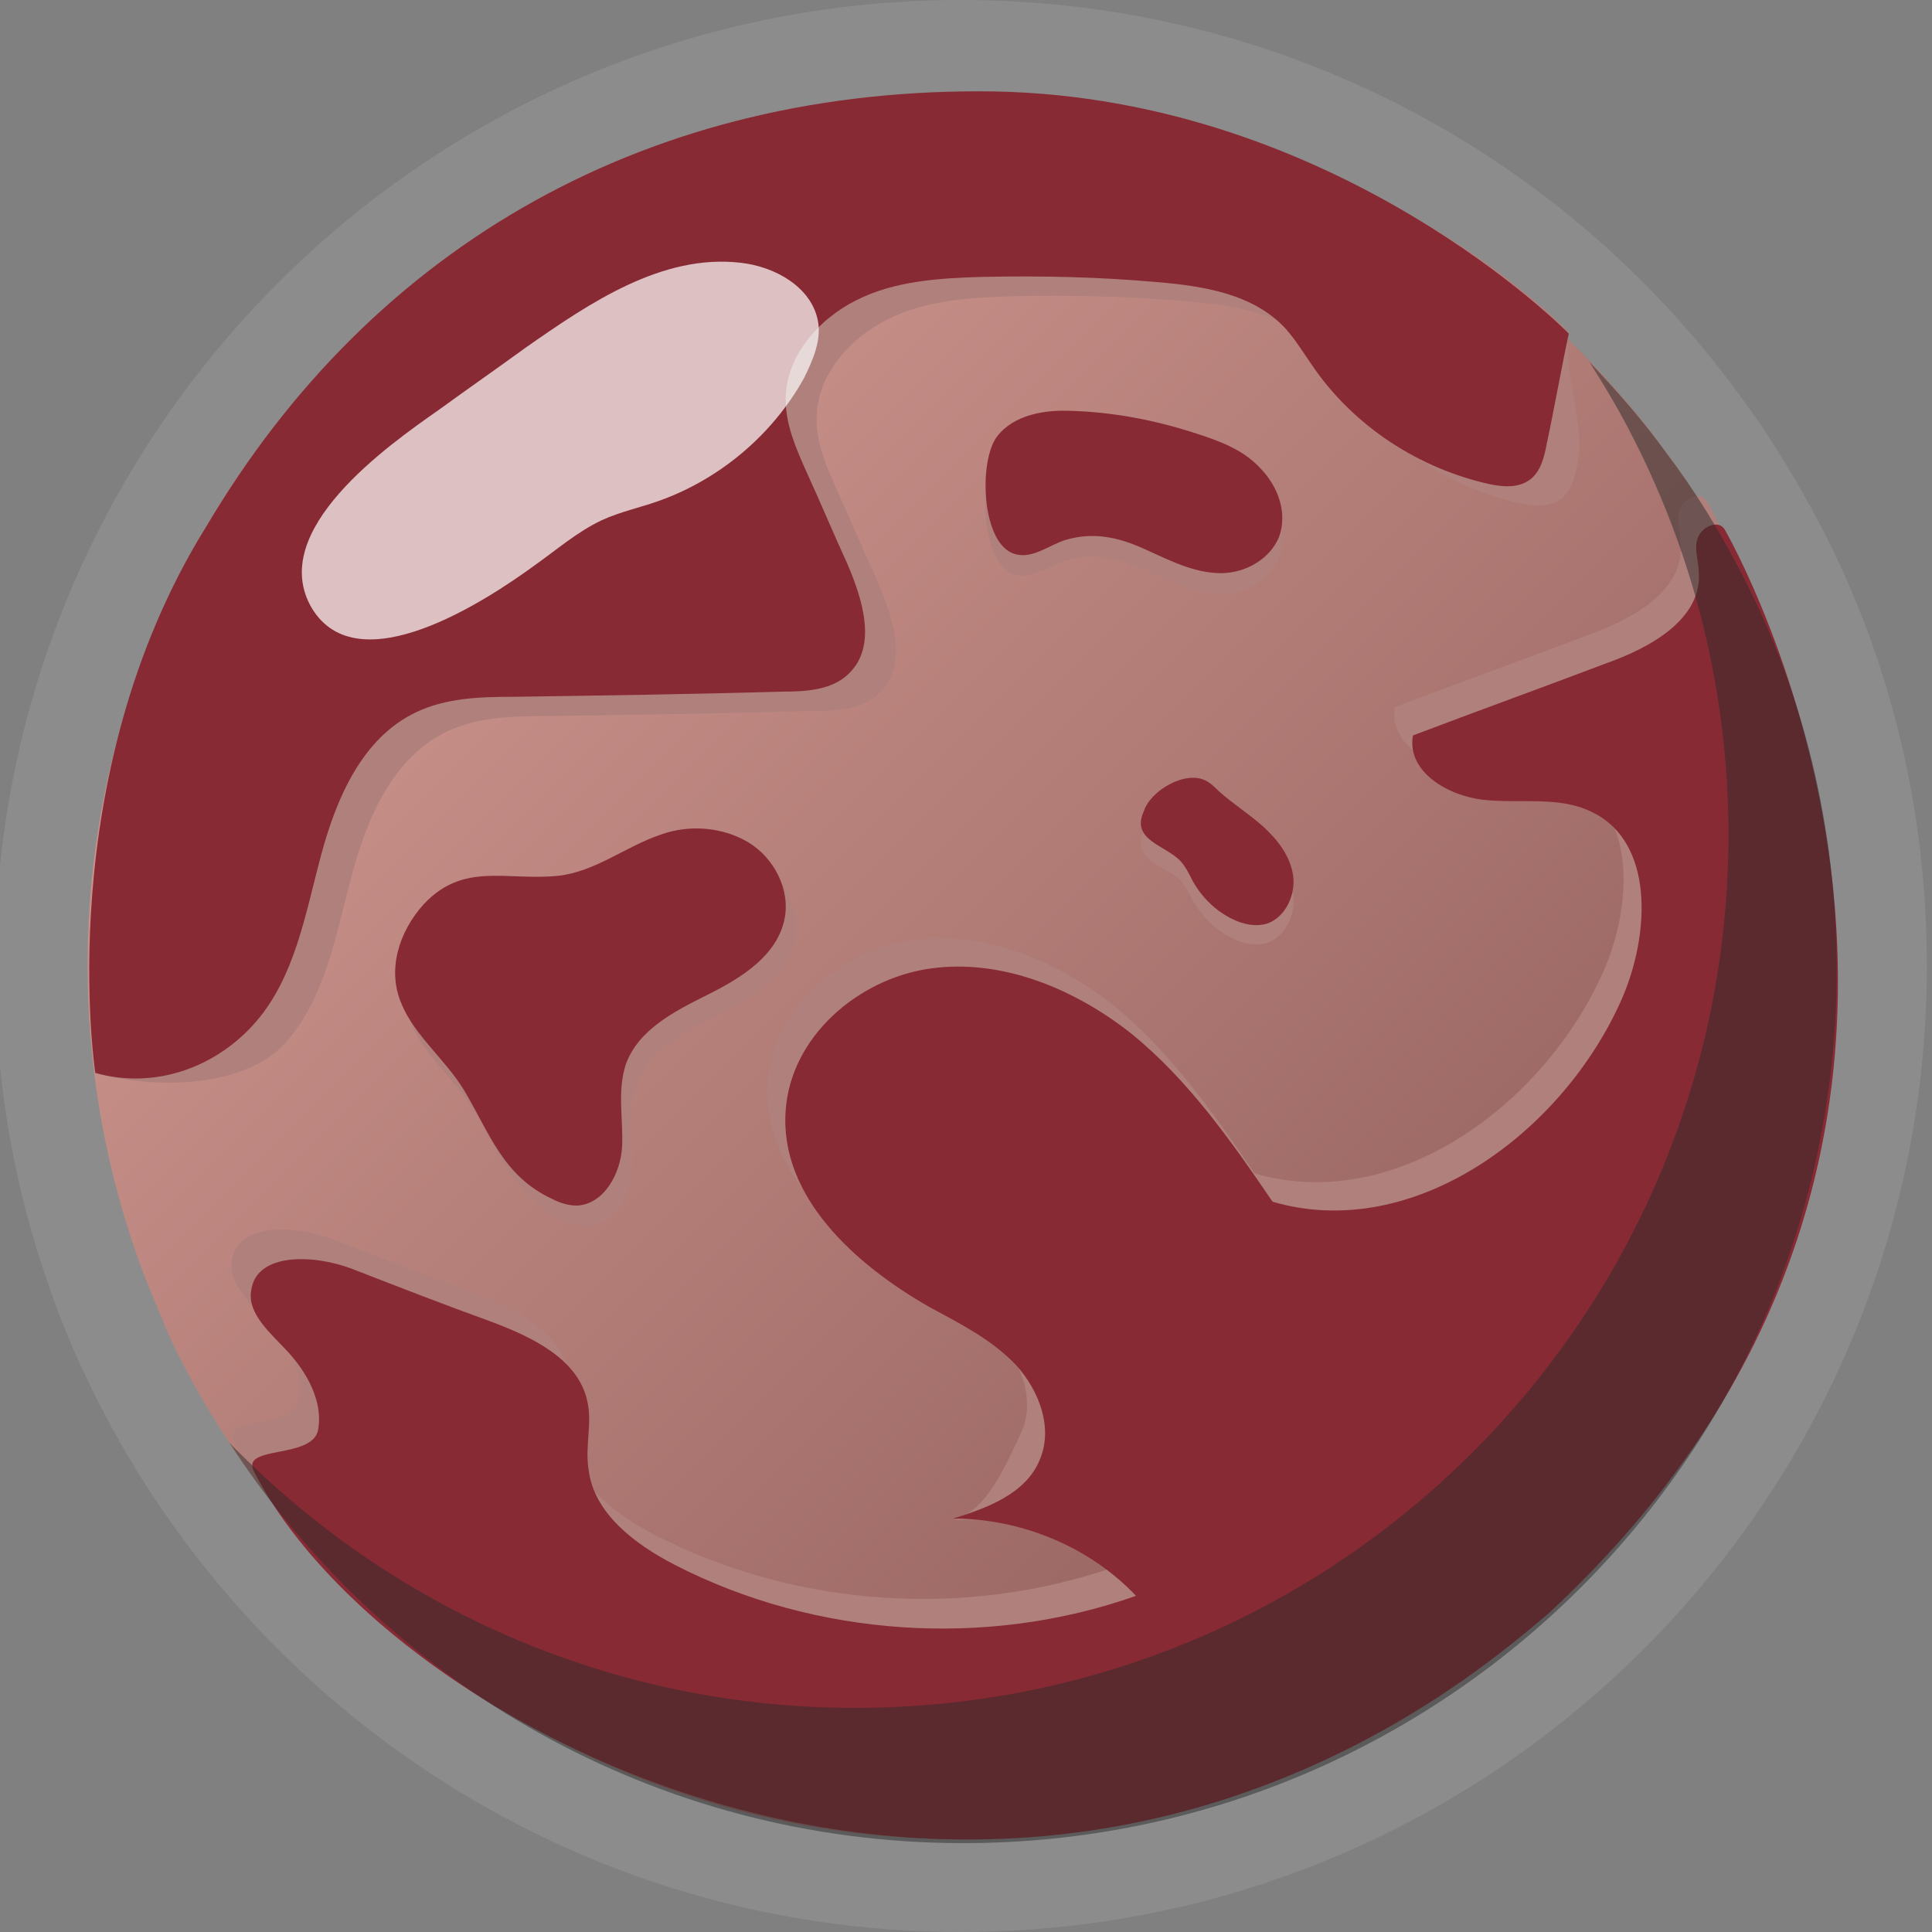 <?xml version="1.0" encoding="utf-8"?>
<!-- Generator: Adobe Illustrator 27.0.0, SVG Export Plug-In . SVG Version: 6.00 Build 0)  -->
<svg version="1.1" xmlns="http://www.w3.org/2000/svg" xmlns:xlink="http://www.w3.org/1999/xlink" x="0px" y="0px"
	 viewBox="0 0 150 150" style="enable-background:new 0 0 150 150;" xml:space="preserve">
<rect x="0" y="0" width="150" height="150" fill="#808080" stroke="none"/>
<style type="text/css">
	.st0{opacity:0.1;fill:#FFFFFF;}
	.st1{fill:url(#SVGID_1_);}
	.st2{fill:#B0807C;}
	.st3{fill:#882A34;}
	.st4{opacity:0.7;fill:#FFFFFF;}
	.st5{opacity:0.5;fill:#2C2B2B;}
</style>
<g id="Capa_1">
</g>
<g id="Objects">
	<g>
		<path class="st0" d="M141.4,40.9c-1.9-3.6-4-7.1-6.4-10.3C121.4,12,99.4,0,74.6,0c-41.4,0-75,33.6-75,75c0,8.2,1.3,16.1,3.7,23.4
			c0.9,2.7,1.9,5.4,3.1,7.9C18.3,132.1,44.4,150,74.6,150c41.4,0,75-33.6,75-75C149.6,62.7,146.7,51.1,141.4,40.9z"/>
		<linearGradient id="SVGID_1_" gradientUnits="userSpaceOnUse" x1="26.689" y1="27.077" x2="122.538" y2="122.925">
			<stop  offset="0" style="stop-color:#D09890"/>
			<stop  offset="1" style="stop-color:#915E5B"/>
		</linearGradient>
		<path class="st1" d="M135,44.2c-1.7-3.3-3.6-6.4-5.8-9.3c-1.8-2.5-3.9-4.9-6-7.1C110.9,15.1,93.7,7.2,74.6,7.2
			C37.2,7.2,6.8,37.6,6.8,75c0,7.4,1.2,14.5,3.4,21.2c0.8,2.5,1.8,4.8,2.8,7.2c1.3,2.9,2.9,5.7,4.6,8.3c12.1,18.7,33.1,31.1,57,31.1
			c37.4,0,67.8-30.3,67.8-67.8C142.4,63.9,139.7,53.4,135,44.2z"/>
		<path class="st2" d="M18.2,111.9c-1-2,4.6-0.9,5-3.2c0.4-2.2-0.9-4.5-2.4-6.1c-1.3-1.4-3.1-2.9-2.8-4.7c0.4-3,4.9-2.8,7.8-1.7
			c3.6,1.4,7.2,2.8,10.8,4.1c3.2,1.2,6.8,2.9,7.5,6.2c0.4,1.7-0.2,3.5,0.1,5.3c0.4,3.4,3.6,5.8,6.7,7.4c10.9,5.6,24.2,6.5,35.8,2.4
			c-3.6-3.8-7.4-3.7-12.6-3.6c2.6-0.8,4-4.3,5.2-6.8c1.1-2.5,0-5.4-1.8-7.4c-1.9-2-4.3-3.2-6.7-4.5c-5.8-3.3-11.7-8.6-11.2-15.3
			c0.4-5.7,5.6-10.2,11.2-11c5.6-0.8,11.3,1.6,15.7,5.1c4.4,3.6,7.7,8.3,10.9,13c10.9,3.2,22.5-5.3,27.1-15.7
			c2.2-5,2.6-12.3-2.4-14.6c-2.5-1.2-5.5-0.6-8.3-0.9c-2.8-0.3-6-2.2-5.5-5c5-1.9,10-3.7,15-5.6c3.4-1.2,7.4-3.4,7.2-7
			c0-0.9-0.4-1.9-0.1-2.7c0.3-0.9,1.6-1.5,2.1-0.7c0,0,27,46.4-13.6,84.1C77.6,158.5,28.4,132.2,18.2,111.9z"/>
		<path class="st3" d="M19.7,114.2c-1-2,4.6-0.9,5-3.2c0.4-2.2-0.9-4.5-2.4-6.1c-1.3-1.4-3.1-2.9-2.8-4.7c0.4-3,4.9-2.8,7.8-1.7
			c3.6,1.4,7.2,2.8,10.8,4.1c3.2,1.2,6.8,2.9,7.5,6.2c0.4,1.7-0.2,3.5,0.1,5.3c0.4,3.4,3.6,5.8,6.7,7.4c10.9,5.6,24.2,6.5,35.8,2.4
			c-3.6-3.8-8.9-6-14.2-6c2.6-0.8,5.6-1.9,6.7-4.5c1.1-2.5,0-5.4-1.8-7.4c-1.9-2-4.3-3.2-6.7-4.5c-5.8-3.3-11.7-8.6-11.2-15.3
			c0.4-5.7,5.6-10.2,11.2-11c5.6-0.8,11.3,1.6,15.7,5.1c4.4,3.6,7.7,8.3,10.9,13c10.9,3.2,22.5-5.3,27.1-15.7
			c2.2-5,2.6-12.3-2.4-14.6c-2.5-1.2-5.5-0.6-8.3-0.9c-2.8-0.3-6-2.2-5.5-5c5-1.9,10-3.7,15-5.6c3.4-1.2,7.4-3.4,7.2-7
			c0-0.9-0.4-1.9-0.1-2.7c0.3-0.9,1.6-1.5,2.1-0.7c0,0,27,46.4-13.6,84.1C79.1,160.9,30,134.6,19.7,114.2z"/>
		<path class="st2" d="M91.6,68.3c0.4,0.4,0.7,1,1,1.6c0.5,0.9,1.2,1.7,2,2.3c1.1,0.8,2.5,1.4,3.8,1c1.4-0.5,2.2-2.2,2-3.7
			c-0.2-1.5-1.2-2.8-2.3-3.8c-1.1-1-2.4-1.8-3.5-2.8c-0.3-0.3-0.6-0.6-1-0.8c-1.6-0.8-4.3,0.8-4.8,2.4
			C87.8,66.8,90.4,67.2,91.6,68.3z"/>
		<path class="st3" d="M91.6,66.8c0.4,0.4,0.7,1,1,1.6c0.5,0.9,1.2,1.7,2,2.3c1.1,0.8,2.5,1.4,3.8,1c1.4-0.5,2.2-2.2,2-3.7
			c-0.2-1.5-1.2-2.8-2.3-3.8c-1.1-1-2.4-1.8-3.5-2.8c-0.3-0.3-0.6-0.6-1-0.8c-1.6-0.8-4.3,0.8-4.8,2.4
			C87.8,65.2,90.4,65.6,91.6,66.8z"/>
		<path class="st2" d="M43.7,94.7c0.6,0.3,1.2,0.5,1.9,0.5c2.1-0.1,3.4-2.5,3.5-4.6c0.1-2.1-0.4-4.3,0.3-6.4c1-2.7,3.8-4.1,6.4-5.4
			c2.6-1.3,5.3-3,5.9-5.8c0.5-2.3-0.8-4.8-2.8-6c-2-1.2-4.6-1.4-6.8-0.6c-2.7,0.9-5.1,2.9-8,3.2c-4,0.4-7.3-1.1-10.4,2.2
			c-1.9,2.1-2.9,5.1-1.7,7.8c1,2.4,3.4,4.3,4.8,6.6C38.8,89.5,39.8,92.9,43.7,94.7z"/>
		<path class="st3" d="M42.9,93.1c0.6,0.3,1.2,0.5,1.9,0.5c2.1-0.1,3.4-2.5,3.5-4.6c0.1-2.1-0.4-4.3,0.3-6.4c1-2.7,3.8-4.1,6.4-5.4
			c2.6-1.3,5.3-3,5.9-5.8c0.5-2.3-0.8-4.8-2.8-6c-2-1.2-4.6-1.4-6.8-0.6c-2.7,0.9-5.1,2.9-8,3.2c-4,0.4-7.3-1.1-10.4,2.2
			c-1.9,2.1-2.9,5.1-1.7,7.8c1,2.4,3.4,4.3,4.8,6.6C38,87.9,39,91.3,42.9,93.1z"/>
		<path class="st2" d="M7.4,83.3c4.6,1.3,11.8,1.2,14.9-2.5c3-3.5,3.8-8.3,5-12.8c1.2-4.5,3.2-9.2,7.4-11.2c2.3-1.1,4.9-1.2,7.5-1.2
			c7-0.1,13.9-0.2,20.9-0.4c1.8,0,3.9-0.1,5.2-1.4c2.2-2.1,1.1-5.7-0.1-8.5c-1.1-2.4-2.1-4.8-3.2-7.2c-0.8-1.8-1.6-3.6-1.6-5.6
			c0-3.3,2.5-6.2,5.5-7.7c3-1.5,6.4-1.7,9.7-1.8c4.6-0.1,9.1,0,13.6,0.4c3.6,0.3,7.5,0.9,10,3.6c0.8,0.9,1.4,1.9,2.1,2.9
			c3.2,4.7,8.3,8,13.8,9.2c1,0.2,2.1,0.3,3-0.3c0.9-0.6,1.2-1.8,1.4-2.9c0.6-2.8-1.2-7.2-0.7-10.1c0,0-15.6-16.7-42.2-17.2
			C52.9,8.3,32.7,20.2,18.4,42.5C6.3,61.9,7.4,83.3,7.4,83.3z"/>
		<path class="st3" d="M7.4,83.3c4.6,1.3,9.4-0.4,12.5-4c3-3.5,3.8-8.3,5-12.8c1.2-4.5,3.2-9.2,7.4-11.2c2.3-1.1,4.9-1.2,7.5-1.2
			c7-0.1,13.9-0.2,20.9-0.4c1.8,0,3.9-0.1,5.2-1.4c2.2-2.1,1.1-5.7-0.1-8.5c-1.1-2.4-2.1-4.8-3.2-7.2c-0.8-1.8-1.6-3.6-1.6-5.6
			c0-3.3,2.5-6.2,5.5-7.7c3-1.5,6.4-1.7,9.7-1.8c4.6-0.1,9.1,0,13.6,0.4c3.6,0.3,7.5,0.9,10,3.6c0.8,0.9,1.4,1.9,2.1,2.9
			c3.2,4.7,8.3,8,13.8,9.2c1,0.2,2.1,0.3,3-0.3c0.9-0.6,1.2-1.8,1.4-2.9c0.6-2.8,1.1-5.7,1.7-8.5c0,0-17.9-18.3-44.6-18.8
			C50.6,6.7,29,18.9,16,40.9C3.9,60.4,7.4,83.3,7.4,83.3z"/>
		<path class="st2" d="M77.4,35.5c1.3-1.7,3.7-2.1,5.8-2c3.2,0.1,6.4,0.7,9.5,1.7c1.9,0.6,3.8,1.3,5.1,2.7c1.4,1.4,2.2,3.5,1.5,5.4
			c-0.7,1.7-2.6,2.8-4.5,2.8c-2.1,0-4-1-6-1.9c-2-0.9-3.9-1.3-6-0.7c-1.4,0.4-2.8,1.7-4.3,1C76.2,43.4,76,37.3,77.4,35.5z"/>
		<path class="st3" d="M77.4,33.9c1.3-1.7,3.7-2.1,5.8-2c3.2,0.1,6.4,0.7,9.5,1.7c1.9,0.6,3.8,1.3,5.1,2.7c1.4,1.4,2.2,3.5,1.5,5.4
			c-0.7,1.7-2.6,2.8-4.5,2.8c-2.1,0-4-1-6-1.9c-2-0.9-3.9-1.3-6-0.7c-1.4,0.4-2.8,1.7-4.3,1C76.2,41.8,76,35.8,77.4,33.9z"/>
		<path class="st4" d="M34.1,31.8c2.2-1.6,4.5-3.2,6.7-4.8c5-3.5,10.6-7.3,16.7-6.6c2.7,0.3,5.5,1.9,6,4.5c0.3,1.5-0.4,3.1-1.1,4.5
			c-2.4,4.3-6.4,7.7-11,9.4c-1.6,0.6-3.2,0.9-4.7,1.6c-1.9,0.9-3.5,2.3-5.2,3.5c-3.7,2.7-13.7,9.3-17.3,3.3
			C20.7,41.2,30.1,34.6,34.1,31.8z"/>
		<path class="st5" d="M135.2,44.5c-1.7-3.3-3.6-6.4-5.8-9.3c-1.8-2.5-3.9-4.9-6-7.1c1.2,1.9,2.4,3.9,3.4,5.9
			c4.7,9.2,7.4,19.7,7.4,30.8c0,37.4-30.3,67.8-67.8,67.8c-19.1,0-36.3-7.9-48.6-20.6c12.1,18.7,33.1,31.1,57,31.1
			c37.4,0,67.8-30.3,67.8-67.8C142.6,64.2,140,53.7,135.2,44.5z"/>
	</g>
</g>
</svg>
